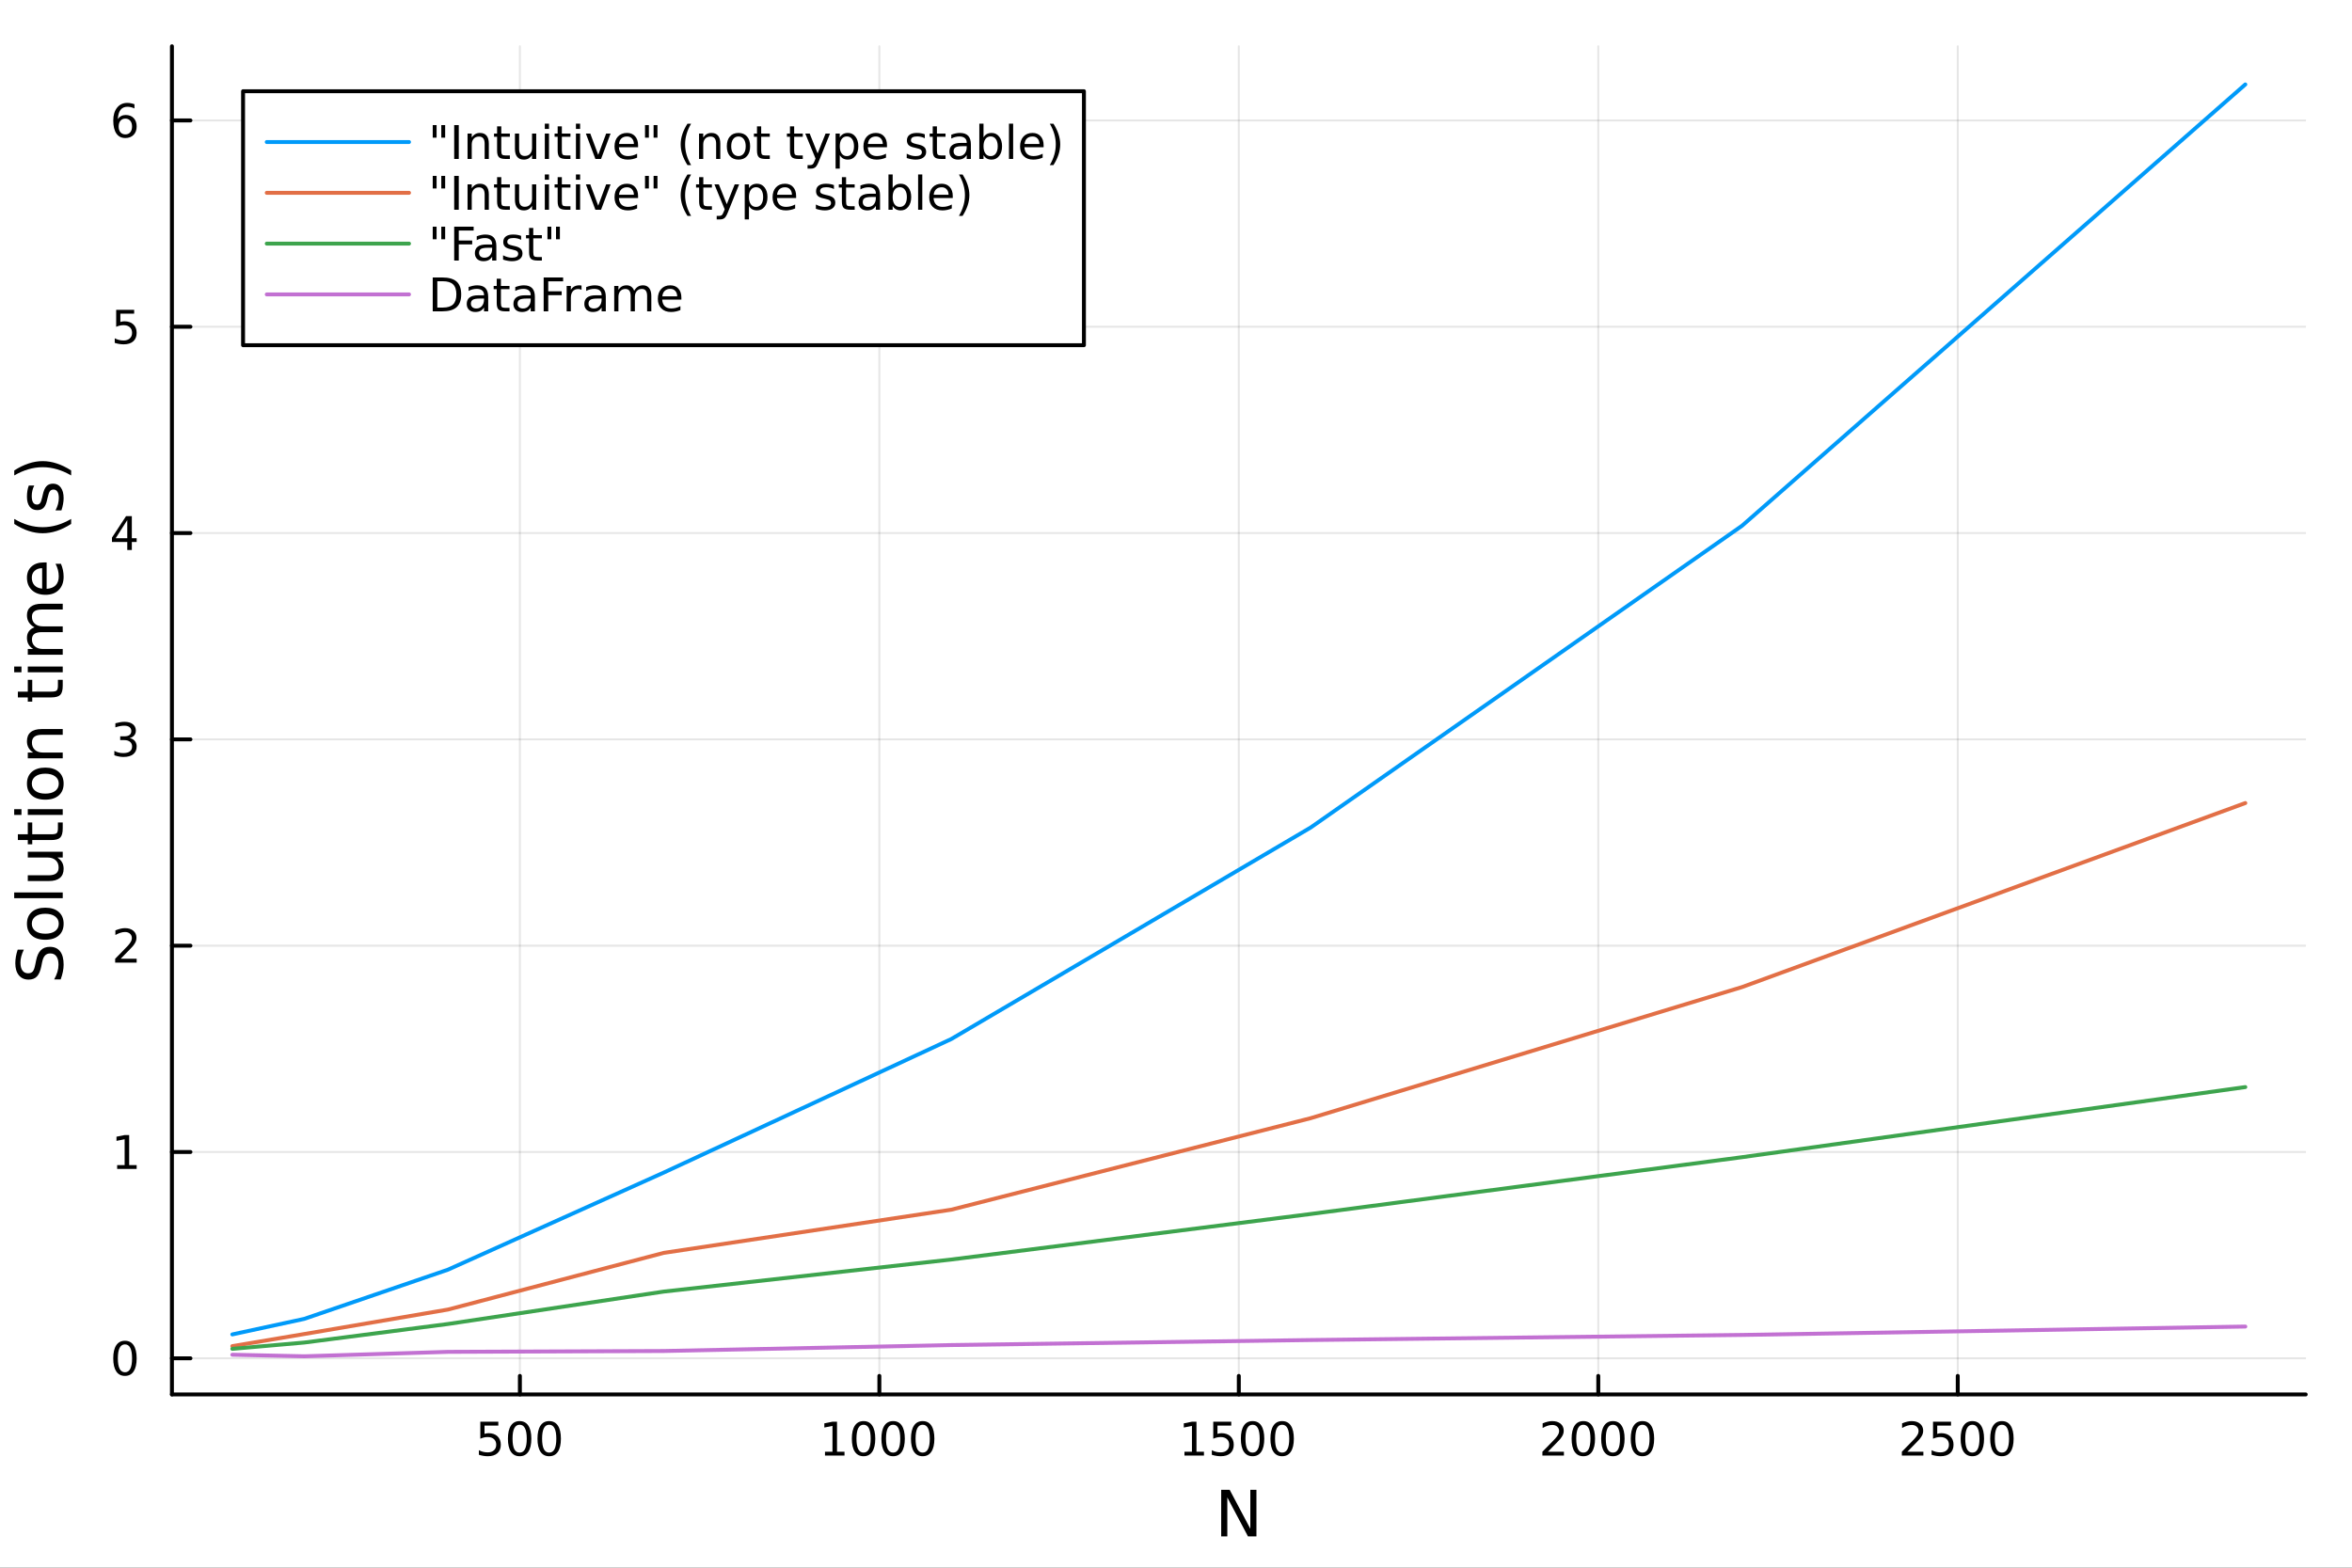<?xml version="1.0" encoding="utf-8"?>
<svg xmlns="http://www.w3.org/2000/svg" xmlns:xlink="http://www.w3.org/1999/xlink" width="600" height="400" viewBox="0 0 2400 1600">
<rect x="0" y="0" width="2400" height="1600" fill="#333333" stroke="none"/>
<defs>
  <clipPath id="clip640">
    <rect x="0" y="0" width="2400" height="1600"/>
  </clipPath>
</defs>
<path clip-path="url(#clip640)" d="M0 1600 L2400 1600 L2400 0 L0 0  Z" fill="#ffffff" fill-rule="evenodd" fill-opacity="1"/>
<defs>
  <clipPath id="clip641">
    <rect x="480" y="0" width="1681" height="1600"/>
  </clipPath>
</defs>
<path clip-path="url(#clip640)" d="M175.445 1423.18 L2352.76 1423.18 L2352.76 47.244 L175.445 47.244  Z" fill="#ffffff" fill-rule="evenodd" fill-opacity="1"/>
<defs>
  <clipPath id="clip642">
    <rect x="175" y="47" width="2178" height="1377"/>
  </clipPath>
</defs>
<polyline clip-path="url(#clip642)" style="stroke:#000000; stroke-linecap:round; stroke-linejoin:round; stroke-width:2; stroke-opacity:0.1; fill:none" points="530.505,1423.18 530.505,47.244 "/>
<polyline clip-path="url(#clip642)" style="stroke:#000000; stroke-linecap:round; stroke-linejoin:round; stroke-width:2; stroke-opacity:0.1; fill:none" points="897.303,1423.18 897.303,47.244 "/>
<polyline clip-path="url(#clip642)" style="stroke:#000000; stroke-linecap:round; stroke-linejoin:round; stroke-width:2; stroke-opacity:0.1; fill:none" points="1264.1,1423.18 1264.1,47.244 "/>
<polyline clip-path="url(#clip642)" style="stroke:#000000; stroke-linecap:round; stroke-linejoin:round; stroke-width:2; stroke-opacity:0.1; fill:none" points="1630.9,1423.18 1630.9,47.244 "/>
<polyline clip-path="url(#clip642)" style="stroke:#000000; stroke-linecap:round; stroke-linejoin:round; stroke-width:2; stroke-opacity:0.1; fill:none" points="1997.7,1423.18 1997.7,47.244 "/>
<polyline clip-path="url(#clip640)" style="stroke:#000000; stroke-linecap:round; stroke-linejoin:round; stroke-width:4; stroke-opacity:1; fill:none" points="175.445,1423.18 2352.76,1423.18 "/>
<polyline clip-path="url(#clip640)" style="stroke:#000000; stroke-linecap:round; stroke-linejoin:round; stroke-width:4; stroke-opacity:1; fill:none" points="530.505,1423.18 530.505,1404.28 "/>
<polyline clip-path="url(#clip640)" style="stroke:#000000; stroke-linecap:round; stroke-linejoin:round; stroke-width:4; stroke-opacity:1; fill:none" points="897.303,1423.18 897.303,1404.28 "/>
<polyline clip-path="url(#clip640)" style="stroke:#000000; stroke-linecap:round; stroke-linejoin:round; stroke-width:4; stroke-opacity:1; fill:none" points="1264.1,1423.18 1264.1,1404.28 "/>
<polyline clip-path="url(#clip640)" style="stroke:#000000; stroke-linecap:round; stroke-linejoin:round; stroke-width:4; stroke-opacity:1; fill:none" points="1630.9,1423.18 1630.9,1404.28 "/>
<polyline clip-path="url(#clip640)" style="stroke:#000000; stroke-linecap:round; stroke-linejoin:round; stroke-width:4; stroke-opacity:1; fill:none" points="1997.7,1423.18 1997.7,1404.28 "/>
<path clip-path="url(#clip640)" d="M490.124 1451.02 L508.48 1451.02 L508.48 1454.96 L494.406 1454.96 L494.406 1463.43 Q495.424 1463.08 496.443 1462.92 Q497.462 1462.73 498.48 1462.73 Q504.267 1462.73 507.647 1465.9 Q511.026 1469.08 511.026 1474.49 Q511.026 1480.07 507.554 1483.17 Q504.082 1486.25 497.762 1486.25 Q495.587 1486.25 493.318 1485.88 Q491.073 1485.51 488.665 1484.77 L488.665 1480.07 Q490.749 1481.2 492.971 1481.76 Q495.193 1482.32 497.67 1482.32 Q501.674 1482.32 504.012 1480.21 Q506.35 1478.1 506.35 1474.49 Q506.35 1470.88 504.012 1468.77 Q501.674 1466.67 497.67 1466.67 Q495.795 1466.67 493.92 1467.08 Q492.068 1467.5 490.124 1468.38 L490.124 1451.02 Z" fill="#000000" fill-rule="nonzero" fill-opacity="1" /><path clip-path="url(#clip640)" d="M530.239 1454.1 Q526.628 1454.1 524.799 1457.66 Q522.994 1461.2 522.994 1468.33 Q522.994 1475.44 524.799 1479.01 Q526.628 1482.55 530.239 1482.55 Q533.873 1482.55 535.679 1479.01 Q537.508 1475.44 537.508 1468.33 Q537.508 1461.2 535.679 1457.66 Q533.873 1454.1 530.239 1454.1 M530.239 1450.39 Q536.049 1450.39 539.105 1455 Q542.183 1459.58 542.183 1468.33 Q542.183 1477.06 539.105 1481.67 Q536.049 1486.25 530.239 1486.25 Q524.429 1486.25 521.35 1481.67 Q518.295 1477.06 518.295 1468.33 Q518.295 1459.58 521.35 1455 Q524.429 1450.39 530.239 1450.39 Z" fill="#000000" fill-rule="nonzero" fill-opacity="1" /><path clip-path="url(#clip640)" d="M560.401 1454.1 Q556.79 1454.1 554.961 1457.66 Q553.156 1461.2 553.156 1468.33 Q553.156 1475.44 554.961 1479.01 Q556.79 1482.55 560.401 1482.55 Q564.035 1482.55 565.841 1479.01 Q567.669 1475.44 567.669 1468.33 Q567.669 1461.2 565.841 1457.66 Q564.035 1454.1 560.401 1454.1 M560.401 1450.39 Q566.211 1450.39 569.267 1455 Q572.345 1459.58 572.345 1468.33 Q572.345 1477.06 569.267 1481.67 Q566.211 1486.25 560.401 1486.25 Q554.591 1486.25 551.512 1481.67 Q548.457 1477.06 548.457 1468.33 Q548.457 1459.58 551.512 1455 Q554.591 1450.39 560.401 1450.39 Z" fill="#000000" fill-rule="nonzero" fill-opacity="1" /><path clip-path="url(#clip640)" d="M841.829 1481.64 L849.468 1481.64 L849.468 1455.28 L841.157 1456.95 L841.157 1452.69 L849.421 1451.02 L854.097 1451.02 L854.097 1481.64 L861.736 1481.64 L861.736 1485.58 L841.829 1485.58 L841.829 1481.64 Z" fill="#000000" fill-rule="nonzero" fill-opacity="1" /><path clip-path="url(#clip640)" d="M881.18 1454.1 Q877.569 1454.1 875.741 1457.66 Q873.935 1461.2 873.935 1468.33 Q873.935 1475.44 875.741 1479.01 Q877.569 1482.55 881.18 1482.55 Q884.815 1482.55 886.62 1479.01 Q888.449 1475.44 888.449 1468.33 Q888.449 1461.2 886.62 1457.66 Q884.815 1454.1 881.18 1454.1 M881.18 1450.39 Q886.99 1450.39 890.046 1455 Q893.125 1459.58 893.125 1468.33 Q893.125 1477.06 890.046 1481.67 Q886.99 1486.25 881.18 1486.25 Q875.37 1486.25 872.291 1481.67 Q869.236 1477.06 869.236 1468.33 Q869.236 1459.58 872.291 1455 Q875.37 1450.39 881.18 1450.39 Z" fill="#000000" fill-rule="nonzero" fill-opacity="1" /><path clip-path="url(#clip640)" d="M911.342 1454.1 Q907.731 1454.1 905.902 1457.66 Q904.097 1461.2 904.097 1468.33 Q904.097 1475.44 905.902 1479.01 Q907.731 1482.55 911.342 1482.55 Q914.976 1482.55 916.782 1479.01 Q918.611 1475.44 918.611 1468.33 Q918.611 1461.2 916.782 1457.66 Q914.976 1454.1 911.342 1454.1 M911.342 1450.39 Q917.152 1450.39 920.208 1455 Q923.287 1459.58 923.287 1468.33 Q923.287 1477.06 920.208 1481.67 Q917.152 1486.25 911.342 1486.25 Q905.532 1486.25 902.453 1481.67 Q899.398 1477.06 899.398 1468.33 Q899.398 1459.58 902.453 1455 Q905.532 1450.39 911.342 1450.39 Z" fill="#000000" fill-rule="nonzero" fill-opacity="1" /><path clip-path="url(#clip640)" d="M941.504 1454.1 Q937.893 1454.1 936.064 1457.66 Q934.259 1461.2 934.259 1468.33 Q934.259 1475.44 936.064 1479.01 Q937.893 1482.55 941.504 1482.55 Q945.138 1482.55 946.944 1479.01 Q948.773 1475.44 948.773 1468.33 Q948.773 1461.2 946.944 1457.66 Q945.138 1454.1 941.504 1454.1 M941.504 1450.39 Q947.314 1450.39 950.37 1455 Q953.448 1459.58 953.448 1468.33 Q953.448 1477.06 950.37 1481.67 Q947.314 1486.25 941.504 1486.25 Q935.694 1486.25 932.615 1481.67 Q929.56 1477.06 929.56 1468.33 Q929.56 1459.58 932.615 1455 Q935.694 1450.39 941.504 1450.39 Z" fill="#000000" fill-rule="nonzero" fill-opacity="1" /><path clip-path="url(#clip640)" d="M1208.63 1481.64 L1216.27 1481.64 L1216.27 1455.28 L1207.96 1456.95 L1207.96 1452.69 L1216.22 1451.02 L1220.89 1451.02 L1220.89 1481.64 L1228.53 1481.64 L1228.53 1485.58 L1208.63 1485.58 L1208.63 1481.64 Z" fill="#000000" fill-rule="nonzero" fill-opacity="1" /><path clip-path="url(#clip640)" d="M1238.02 1451.02 L1256.38 1451.02 L1256.38 1454.96 L1242.31 1454.96 L1242.31 1463.43 Q1243.33 1463.08 1244.34 1462.92 Q1245.36 1462.73 1246.38 1462.73 Q1252.17 1462.73 1255.55 1465.9 Q1258.93 1469.08 1258.93 1474.49 Q1258.93 1480.07 1255.45 1483.17 Q1251.98 1486.25 1245.66 1486.25 Q1243.49 1486.25 1241.22 1485.88 Q1238.97 1485.51 1236.57 1484.77 L1236.57 1480.07 Q1238.65 1481.2 1240.87 1481.76 Q1243.09 1482.32 1245.57 1482.32 Q1249.58 1482.32 1251.91 1480.21 Q1254.25 1478.1 1254.25 1474.49 Q1254.25 1470.88 1251.91 1468.77 Q1249.58 1466.67 1245.57 1466.67 Q1243.7 1466.67 1241.82 1467.08 Q1239.97 1467.5 1238.02 1468.38 L1238.02 1451.02 Z" fill="#000000" fill-rule="nonzero" fill-opacity="1" /><path clip-path="url(#clip640)" d="M1278.14 1454.1 Q1274.53 1454.1 1272.7 1457.66 Q1270.89 1461.2 1270.89 1468.33 Q1270.89 1475.44 1272.7 1479.01 Q1274.53 1482.55 1278.14 1482.55 Q1281.77 1482.55 1283.58 1479.01 Q1285.41 1475.44 1285.41 1468.33 Q1285.41 1461.2 1283.58 1457.66 Q1281.77 1454.1 1278.14 1454.1 M1278.14 1450.39 Q1283.95 1450.39 1287.01 1455 Q1290.08 1459.58 1290.08 1468.33 Q1290.08 1477.06 1287.01 1481.67 Q1283.95 1486.25 1278.14 1486.25 Q1272.33 1486.25 1269.25 1481.67 Q1266.2 1477.06 1266.2 1468.33 Q1266.2 1459.58 1269.25 1455 Q1272.33 1450.39 1278.14 1450.39 Z" fill="#000000" fill-rule="nonzero" fill-opacity="1" /><path clip-path="url(#clip640)" d="M1308.3 1454.1 Q1304.69 1454.1 1302.86 1457.66 Q1301.06 1461.2 1301.06 1468.33 Q1301.06 1475.44 1302.86 1479.01 Q1304.69 1482.55 1308.3 1482.55 Q1311.94 1482.55 1313.74 1479.01 Q1315.57 1475.44 1315.57 1468.33 Q1315.57 1461.2 1313.74 1457.66 Q1311.94 1454.1 1308.3 1454.1 M1308.3 1450.39 Q1314.11 1450.39 1317.17 1455 Q1320.25 1459.58 1320.25 1468.33 Q1320.25 1477.06 1317.17 1481.67 Q1314.11 1486.25 1308.3 1486.25 Q1302.49 1486.25 1299.41 1481.67 Q1296.36 1477.06 1296.36 1468.33 Q1296.36 1459.58 1299.41 1455 Q1302.49 1450.39 1308.3 1450.39 Z" fill="#000000" fill-rule="nonzero" fill-opacity="1" /><path clip-path="url(#clip640)" d="M1579.51 1481.64 L1595.83 1481.64 L1595.83 1485.58 L1573.88 1485.58 L1573.88 1481.64 Q1576.55 1478.89 1581.13 1474.26 Q1585.74 1469.61 1586.92 1468.27 Q1589.16 1465.74 1590.04 1464.01 Q1590.94 1462.25 1590.94 1460.56 Q1590.94 1457.8 1589 1456.07 Q1587.08 1454.33 1583.98 1454.33 Q1581.78 1454.33 1579.32 1455.09 Q1576.89 1455.86 1574.12 1457.41 L1574.12 1452.69 Q1576.94 1451.55 1579.39 1450.97 Q1581.85 1450.39 1583.88 1450.39 Q1589.25 1450.39 1592.45 1453.08 Q1595.64 1455.77 1595.64 1460.26 Q1595.64 1462.39 1594.83 1464.31 Q1594.05 1466.2 1591.94 1468.8 Q1591.36 1469.47 1588.26 1472.69 Q1585.16 1475.88 1579.51 1481.64 Z" fill="#000000" fill-rule="nonzero" fill-opacity="1" /><path clip-path="url(#clip640)" d="M1615.64 1454.1 Q1612.03 1454.1 1610.2 1457.66 Q1608.4 1461.2 1608.4 1468.33 Q1608.4 1475.44 1610.2 1479.01 Q1612.03 1482.55 1615.64 1482.55 Q1619.28 1482.55 1621.08 1479.01 Q1622.91 1475.44 1622.91 1468.33 Q1622.91 1461.2 1621.08 1457.66 Q1619.28 1454.1 1615.64 1454.1 M1615.64 1450.39 Q1621.45 1450.39 1624.51 1455 Q1627.59 1459.58 1627.59 1468.33 Q1627.59 1477.06 1624.51 1481.67 Q1621.45 1486.25 1615.64 1486.25 Q1609.83 1486.25 1606.75 1481.67 Q1603.7 1477.06 1603.7 1468.33 Q1603.7 1459.58 1606.75 1455 Q1609.83 1450.39 1615.64 1450.39 Z" fill="#000000" fill-rule="nonzero" fill-opacity="1" /><path clip-path="url(#clip640)" d="M1645.81 1454.1 Q1642.19 1454.1 1640.37 1457.66 Q1638.56 1461.2 1638.56 1468.33 Q1638.56 1475.44 1640.37 1479.01 Q1642.19 1482.55 1645.81 1482.55 Q1649.44 1482.55 1651.25 1479.01 Q1653.07 1475.44 1653.07 1468.33 Q1653.07 1461.2 1651.25 1457.66 Q1649.44 1454.1 1645.81 1454.1 M1645.81 1450.39 Q1651.62 1450.39 1654.67 1455 Q1657.75 1459.58 1657.75 1468.33 Q1657.75 1477.06 1654.67 1481.67 Q1651.62 1486.25 1645.81 1486.25 Q1640 1486.25 1636.92 1481.67 Q1633.86 1477.06 1633.86 1468.33 Q1633.86 1459.58 1636.92 1455 Q1640 1450.39 1645.81 1450.39 Z" fill="#000000" fill-rule="nonzero" fill-opacity="1" /><path clip-path="url(#clip640)" d="M1675.97 1454.1 Q1672.36 1454.1 1670.53 1457.66 Q1668.72 1461.2 1668.72 1468.33 Q1668.72 1475.44 1670.53 1479.01 Q1672.36 1482.55 1675.97 1482.55 Q1679.6 1482.55 1681.41 1479.01 Q1683.24 1475.44 1683.24 1468.33 Q1683.24 1461.2 1681.41 1457.66 Q1679.6 1454.1 1675.97 1454.1 M1675.97 1450.39 Q1681.78 1450.39 1684.83 1455 Q1687.91 1459.58 1687.91 1468.33 Q1687.91 1477.06 1684.83 1481.67 Q1681.78 1486.25 1675.97 1486.25 Q1670.16 1486.25 1667.08 1481.67 Q1664.02 1477.06 1664.02 1468.33 Q1664.02 1459.58 1667.08 1455 Q1670.16 1450.39 1675.97 1450.39 Z" fill="#000000" fill-rule="nonzero" fill-opacity="1" /><path clip-path="url(#clip640)" d="M1946.31 1481.64 L1962.63 1481.64 L1962.63 1485.58 L1940.68 1485.58 L1940.68 1481.64 Q1943.34 1478.89 1947.93 1474.26 Q1952.53 1469.61 1953.71 1468.27 Q1955.96 1465.74 1956.84 1464.01 Q1957.74 1462.25 1957.74 1460.56 Q1957.74 1457.8 1955.8 1456.07 Q1953.88 1454.33 1950.77 1454.33 Q1948.58 1454.33 1946.12 1455.09 Q1943.69 1455.86 1940.91 1457.41 L1940.91 1452.69 Q1943.74 1451.55 1946.19 1450.97 Q1948.65 1450.39 1950.68 1450.39 Q1956.05 1450.39 1959.25 1453.08 Q1962.44 1455.77 1962.44 1460.26 Q1962.44 1462.39 1961.63 1464.31 Q1960.84 1466.2 1958.74 1468.8 Q1958.16 1469.47 1955.06 1472.69 Q1951.96 1475.88 1946.31 1481.64 Z" fill="#000000" fill-rule="nonzero" fill-opacity="1" /><path clip-path="url(#clip640)" d="M1972.49 1451.02 L1990.84 1451.02 L1990.84 1454.96 L1976.77 1454.96 L1976.77 1463.43 Q1977.79 1463.08 1978.81 1462.92 Q1979.83 1462.73 1980.84 1462.73 Q1986.63 1462.73 1990.01 1465.9 Q1993.39 1469.08 1993.39 1474.49 Q1993.39 1480.07 1989.92 1483.17 Q1986.45 1486.25 1980.13 1486.25 Q1977.95 1486.25 1975.68 1485.88 Q1973.44 1485.51 1971.03 1484.77 L1971.03 1480.07 Q1973.11 1481.2 1975.33 1481.76 Q1977.56 1482.32 1980.03 1482.32 Q1984.04 1482.32 1986.38 1480.21 Q1988.71 1478.1 1988.71 1474.49 Q1988.71 1470.88 1986.38 1468.77 Q1984.04 1466.67 1980.03 1466.67 Q1978.16 1466.67 1976.28 1467.08 Q1974.43 1467.5 1972.49 1468.38 L1972.49 1451.02 Z" fill="#000000" fill-rule="nonzero" fill-opacity="1" /><path clip-path="url(#clip640)" d="M2012.6 1454.1 Q2008.99 1454.1 2007.16 1457.66 Q2005.36 1461.2 2005.36 1468.33 Q2005.36 1475.44 2007.16 1479.01 Q2008.99 1482.55 2012.6 1482.55 Q2016.24 1482.55 2018.04 1479.01 Q2019.87 1475.44 2019.87 1468.33 Q2019.87 1461.2 2018.04 1457.66 Q2016.24 1454.1 2012.6 1454.1 M2012.6 1450.39 Q2018.41 1450.39 2021.47 1455 Q2024.55 1459.58 2024.55 1468.33 Q2024.55 1477.06 2021.47 1481.67 Q2018.41 1486.25 2012.6 1486.25 Q2006.79 1486.25 2003.71 1481.67 Q2000.66 1477.06 2000.66 1468.33 Q2000.66 1459.58 2003.71 1455 Q2006.79 1450.39 2012.6 1450.39 Z" fill="#000000" fill-rule="nonzero" fill-opacity="1" /><path clip-path="url(#clip640)" d="M2042.77 1454.1 Q2039.15 1454.1 2037.33 1457.66 Q2035.52 1461.2 2035.52 1468.33 Q2035.52 1475.44 2037.33 1479.01 Q2039.15 1482.55 2042.77 1482.55 Q2046.4 1482.55 2048.2 1479.01 Q2050.03 1475.44 2050.03 1468.33 Q2050.03 1461.2 2048.2 1457.66 Q2046.4 1454.1 2042.77 1454.1 M2042.77 1450.39 Q2048.58 1450.39 2051.63 1455 Q2054.71 1459.58 2054.71 1468.33 Q2054.71 1477.06 2051.63 1481.67 Q2048.58 1486.25 2042.77 1486.25 Q2036.95 1486.25 2033.88 1481.67 Q2030.82 1477.06 2030.82 1468.33 Q2030.82 1459.58 2033.88 1455 Q2036.95 1450.39 2042.77 1450.39 Z" fill="#000000" fill-rule="nonzero" fill-opacity="1" /><path clip-path="url(#clip640)" d="M1246.12 1520.52 L1254.77 1520.52 L1275.85 1560.28 L1275.85 1520.52 L1282.08 1520.52 L1282.08 1568.04 L1273.43 1568.04 L1252.36 1528.29 L1252.36 1568.04 L1246.12 1568.04 L1246.12 1520.52 Z" fill="#000000" fill-rule="nonzero" fill-opacity="1" /><polyline clip-path="url(#clip642)" style="stroke:#000000; stroke-linecap:round; stroke-linejoin:round; stroke-width:2; stroke-opacity:0.1; fill:none" points="175.445,1386.31 2352.76,1386.31 "/>
<polyline clip-path="url(#clip642)" style="stroke:#000000; stroke-linecap:round; stroke-linejoin:round; stroke-width:2; stroke-opacity:0.1; fill:none" points="175.445,1175.74 2352.76,1175.74 "/>
<polyline clip-path="url(#clip642)" style="stroke:#000000; stroke-linecap:round; stroke-linejoin:round; stroke-width:2; stroke-opacity:0.1; fill:none" points="175.445,965.177 2352.76,965.177 "/>
<polyline clip-path="url(#clip642)" style="stroke:#000000; stroke-linecap:round; stroke-linejoin:round; stroke-width:2; stroke-opacity:0.1; fill:none" points="175.445,754.613 2352.76,754.613 "/>
<polyline clip-path="url(#clip642)" style="stroke:#000000; stroke-linecap:round; stroke-linejoin:round; stroke-width:2; stroke-opacity:0.1; fill:none" points="175.445,544.049 2352.76,544.049 "/>
<polyline clip-path="url(#clip642)" style="stroke:#000000; stroke-linecap:round; stroke-linejoin:round; stroke-width:2; stroke-opacity:0.1; fill:none" points="175.445,333.484 2352.76,333.484 "/>
<polyline clip-path="url(#clip642)" style="stroke:#000000; stroke-linecap:round; stroke-linejoin:round; stroke-width:2; stroke-opacity:0.1; fill:none" points="175.445,122.92 2352.76,122.92 "/>
<polyline clip-path="url(#clip640)" style="stroke:#000000; stroke-linecap:round; stroke-linejoin:round; stroke-width:4; stroke-opacity:1; fill:none" points="175.445,1423.18 175.445,47.244 "/>
<polyline clip-path="url(#clip640)" style="stroke:#000000; stroke-linecap:round; stroke-linejoin:round; stroke-width:4; stroke-opacity:1; fill:none" points="175.445,1386.31 194.343,1386.31 "/>
<polyline clip-path="url(#clip640)" style="stroke:#000000; stroke-linecap:round; stroke-linejoin:round; stroke-width:4; stroke-opacity:1; fill:none" points="175.445,1175.74 194.343,1175.74 "/>
<polyline clip-path="url(#clip640)" style="stroke:#000000; stroke-linecap:round; stroke-linejoin:round; stroke-width:4; stroke-opacity:1; fill:none" points="175.445,965.177 194.343,965.177 "/>
<polyline clip-path="url(#clip640)" style="stroke:#000000; stroke-linecap:round; stroke-linejoin:round; stroke-width:4; stroke-opacity:1; fill:none" points="175.445,754.613 194.343,754.613 "/>
<polyline clip-path="url(#clip640)" style="stroke:#000000; stroke-linecap:round; stroke-linejoin:round; stroke-width:4; stroke-opacity:1; fill:none" points="175.445,544.049 194.343,544.049 "/>
<polyline clip-path="url(#clip640)" style="stroke:#000000; stroke-linecap:round; stroke-linejoin:round; stroke-width:4; stroke-opacity:1; fill:none" points="175.445,333.484 194.343,333.484 "/>
<polyline clip-path="url(#clip640)" style="stroke:#000000; stroke-linecap:round; stroke-linejoin:round; stroke-width:4; stroke-opacity:1; fill:none" points="175.445,122.92 194.343,122.92 "/>
<path clip-path="url(#clip640)" d="M127.501 1372.1 Q123.89 1372.1 122.061 1375.67 Q120.255 1379.21 120.255 1386.34 Q120.255 1393.45 122.061 1397.01 Q123.89 1400.55 127.501 1400.55 Q131.135 1400.55 132.941 1397.01 Q134.769 1393.45 134.769 1386.34 Q134.769 1379.21 132.941 1375.67 Q131.135 1372.1 127.501 1372.1 M127.501 1368.4 Q133.311 1368.4 136.367 1373.01 Q139.445 1377.59 139.445 1386.34 Q139.445 1395.07 136.367 1399.67 Q133.311 1404.26 127.501 1404.26 Q121.691 1404.26 118.612 1399.67 Q115.556 1395.07 115.556 1386.34 Q115.556 1377.59 118.612 1373.01 Q121.691 1368.4 127.501 1368.4 Z" fill="#000000" fill-rule="nonzero" fill-opacity="1" /><path clip-path="url(#clip640)" d="M119.538 1189.09 L127.177 1189.09 L127.177 1162.72 L118.867 1164.39 L118.867 1160.13 L127.13 1158.46 L131.806 1158.46 L131.806 1189.09 L139.445 1189.09 L139.445 1193.02 L119.538 1193.02 L119.538 1189.09 Z" fill="#000000" fill-rule="nonzero" fill-opacity="1" /><path clip-path="url(#clip640)" d="M123.126 978.522 L139.445 978.522 L139.445 982.457 L117.501 982.457 L117.501 978.522 Q120.163 975.767 124.746 971.138 Q129.353 966.485 130.533 965.142 Q132.779 962.619 133.658 960.883 Q134.561 959.124 134.561 957.434 Q134.561 954.679 132.617 952.943 Q130.695 951.207 127.593 951.207 Q125.394 951.207 122.941 951.971 Q120.51 952.735 117.732 954.286 L117.732 949.564 Q120.556 948.429 123.01 947.851 Q125.464 947.272 127.501 947.272 Q132.871 947.272 136.066 949.957 Q139.26 952.642 139.26 957.133 Q139.26 959.263 138.45 961.184 Q137.663 963.082 135.556 965.675 Q134.978 966.346 131.876 969.564 Q128.774 972.758 123.126 978.522 Z" fill="#000000" fill-rule="nonzero" fill-opacity="1" /><path clip-path="url(#clip640)" d="M132.316 753.259 Q135.672 753.976 137.547 756.245 Q139.445 758.513 139.445 761.847 Q139.445 766.962 135.927 769.763 Q132.408 772.564 125.927 772.564 Q123.751 772.564 121.436 772.124 Q119.144 771.708 116.691 770.851 L116.691 766.337 Q118.635 767.472 120.95 768.05 Q123.265 768.629 125.788 768.629 Q130.186 768.629 132.478 766.893 Q134.792 765.157 134.792 761.847 Q134.792 758.791 132.64 757.078 Q130.51 755.342 126.691 755.342 L122.663 755.342 L122.663 751.499 L126.876 751.499 Q130.325 751.499 132.154 750.134 Q133.982 748.745 133.982 746.152 Q133.982 743.49 132.084 742.078 Q130.209 740.643 126.691 740.643 Q124.769 740.643 122.57 741.06 Q120.371 741.476 117.732 742.356 L117.732 738.189 Q120.394 737.449 122.709 737.078 Q125.047 736.708 127.107 736.708 Q132.431 736.708 135.533 739.138 Q138.635 741.546 138.635 745.666 Q138.635 748.536 136.992 750.527 Q135.348 752.495 132.316 753.259 Z" fill="#000000" fill-rule="nonzero" fill-opacity="1" /><path clip-path="url(#clip640)" d="M129.862 530.843 L118.056 549.292 L129.862 549.292 L129.862 530.843 M128.635 526.769 L134.515 526.769 L134.515 549.292 L139.445 549.292 L139.445 553.181 L134.515 553.181 L134.515 561.329 L129.862 561.329 L129.862 553.181 L114.26 553.181 L114.26 548.667 L128.635 526.769 Z" fill="#000000" fill-rule="nonzero" fill-opacity="1" /><path clip-path="url(#clip640)" d="M118.543 316.204 L136.899 316.204 L136.899 320.14 L122.825 320.14 L122.825 328.612 Q123.843 328.265 124.862 328.103 Q125.88 327.917 126.899 327.917 Q132.686 327.917 136.066 331.089 Q139.445 334.26 139.445 339.677 Q139.445 345.255 135.973 348.357 Q132.501 351.436 126.181 351.436 Q124.005 351.436 121.737 351.065 Q119.492 350.695 117.084 349.954 L117.084 345.255 Q119.168 346.389 121.39 346.945 Q123.612 347.501 126.089 347.501 Q130.093 347.501 132.431 345.394 Q134.769 343.288 134.769 339.677 Q134.769 336.065 132.431 333.959 Q130.093 331.853 126.089 331.853 Q124.214 331.853 122.339 332.269 Q120.487 332.686 118.543 333.565 L118.543 316.204 Z" fill="#000000" fill-rule="nonzero" fill-opacity="1" /><path clip-path="url(#clip640)" d="M127.917 121.057 Q124.769 121.057 122.918 123.21 Q121.089 125.362 121.089 129.112 Q121.089 132.839 122.918 135.015 Q124.769 137.168 127.917 137.168 Q131.066 137.168 132.894 135.015 Q134.746 132.839 134.746 129.112 Q134.746 125.362 132.894 123.21 Q131.066 121.057 127.917 121.057 M137.2 106.404 L137.2 110.663 Q135.441 109.83 133.635 109.39 Q131.853 108.95 130.093 108.95 Q125.464 108.95 123.01 112.075 Q120.58 115.2 120.232 121.52 Q121.598 119.506 123.658 118.441 Q125.718 117.353 128.195 117.353 Q133.404 117.353 136.413 120.524 Q139.445 123.673 139.445 129.112 Q139.445 134.436 136.297 137.654 Q133.149 140.872 127.917 140.872 Q121.922 140.872 118.751 136.288 Q115.58 131.682 115.58 122.955 Q115.58 114.761 119.468 109.9 Q123.357 105.015 129.908 105.015 Q131.667 105.015 133.45 105.363 Q135.255 105.71 137.2 106.404 Z" fill="#000000" fill-rule="nonzero" fill-opacity="1" /><path clip-path="url(#clip640)" d="M18.044 969.215 L24.314 969.215 Q22.563 972.876 21.704 976.122 Q20.845 979.369 20.845 982.392 Q20.845 987.644 22.882 990.509 Q24.919 993.341 28.674 993.341 Q31.826 993.341 33.449 991.463 Q35.04 989.554 36.027 984.27 L36.823 980.387 Q38.191 973.194 41.66 969.788 Q45.098 966.351 50.891 966.351 Q57.798 966.351 61.362 970.998 Q64.927 975.613 64.927 984.557 Q64.927 987.931 64.163 991.75 Q63.399 995.538 61.904 999.612 L55.283 999.612 Q57.479 995.697 58.593 991.941 Q59.707 988.185 59.707 984.557 Q59.707 979.05 57.543 976.058 Q55.379 973.067 51.368 973.067 Q47.867 973.067 45.894 975.231 Q43.92 977.363 42.934 982.265 L42.17 986.18 Q40.737 993.373 37.682 996.588 Q34.626 999.803 29.184 999.803 Q22.882 999.803 19.253 995.378 Q15.625 990.922 15.625 983.124 Q15.625 979.782 16.23 976.313 Q16.834 972.844 18.044 969.215 Z" fill="#000000" fill-rule="nonzero" fill-opacity="1" /><path clip-path="url(#clip640)" d="M32.462 942.766 Q32.462 947.476 36.154 950.214 Q39.815 952.951 46.212 952.951 Q52.609 952.951 56.302 950.246 Q59.962 947.508 59.962 942.766 Q59.962 938.087 56.27 935.35 Q52.578 932.613 46.212 932.613 Q39.878 932.613 36.186 935.35 Q32.462 938.087 32.462 942.766 M27.497 942.766 Q27.497 935.127 32.462 930.766 Q37.427 926.406 46.212 926.406 Q54.965 926.406 59.962 930.766 Q64.927 935.127 64.927 942.766 Q64.927 950.437 59.962 954.797 Q54.965 959.126 46.212 959.126 Q37.427 959.126 32.462 954.797 Q27.497 950.437 27.497 942.766 Z" fill="#000000" fill-rule="nonzero" fill-opacity="1" /><path clip-path="url(#clip640)" d="M14.479 916.698 L14.479 910.842 L64.004 910.842 L64.004 916.698 L14.479 916.698 Z" fill="#000000" fill-rule="nonzero" fill-opacity="1" /><path clip-path="url(#clip640)" d="M49.936 899.193 L28.356 899.193 L28.356 893.336 L49.713 893.336 Q54.774 893.336 57.32 891.363 Q59.835 889.389 59.835 885.443 Q59.835 880.7 56.811 877.963 Q53.787 875.194 48.567 875.194 L28.356 875.194 L28.356 869.337 L64.004 869.337 L64.004 875.194 L58.53 875.194 Q61.776 877.326 63.368 880.159 Q64.927 882.96 64.927 886.684 Q64.927 892.827 61.108 896.01 Q57.288 899.193 49.936 899.193 M27.497 884.456 L27.497 884.456 Z" fill="#000000" fill-rule="nonzero" fill-opacity="1" /><path clip-path="url(#clip640)" d="M18.235 851.482 L28.356 851.482 L28.356 839.419 L32.908 839.419 L32.908 851.482 L52.259 851.482 Q56.62 851.482 57.861 850.304 Q59.103 849.094 59.103 845.434 L59.103 839.419 L64.004 839.419 L64.004 845.434 Q64.004 852.214 61.49 854.792 Q58.943 857.37 52.259 857.37 L32.908 857.37 L32.908 861.667 L28.356 861.667 L28.356 857.37 L18.235 857.37 L18.235 851.482 Z" fill="#000000" fill-rule="nonzero" fill-opacity="1" /><path clip-path="url(#clip640)" d="M28.356 831.716 L28.356 825.86 L64.004 825.86 L64.004 831.716 L28.356 831.716 M14.479 831.716 L14.479 825.86 L21.895 825.86 L21.895 831.716 L14.479 831.716 Z" fill="#000000" fill-rule="nonzero" fill-opacity="1" /><path clip-path="url(#clip640)" d="M32.462 799.792 Q32.462 804.503 36.154 807.24 Q39.815 809.977 46.212 809.977 Q52.609 809.977 56.302 807.272 Q59.962 804.535 59.962 799.792 Q59.962 795.113 56.27 792.376 Q52.578 789.639 46.212 789.639 Q39.878 789.639 36.186 792.376 Q32.462 795.113 32.462 799.792 M27.497 799.792 Q27.497 792.153 32.462 787.793 Q37.427 783.432 46.212 783.432 Q54.965 783.432 59.962 787.793 Q64.927 792.153 64.927 799.792 Q64.927 807.463 59.962 811.823 Q54.965 816.152 46.212 816.152 Q37.427 816.152 32.462 811.823 Q27.497 807.463 27.497 799.792 Z" fill="#000000" fill-rule="nonzero" fill-opacity="1" /><path clip-path="url(#clip640)" d="M42.488 744.092 L64.004 744.092 L64.004 749.949 L42.679 749.949 Q37.618 749.949 35.104 751.922 Q32.589 753.895 32.589 757.842 Q32.589 762.585 35.613 765.322 Q38.637 768.059 43.857 768.059 L64.004 768.059 L64.004 773.947 L28.356 773.947 L28.356 768.059 L33.894 768.059 Q30.68 765.958 29.088 763.126 Q27.497 760.261 27.497 756.537 Q27.497 750.394 31.316 747.243 Q35.104 744.092 42.488 744.092 Z" fill="#000000" fill-rule="nonzero" fill-opacity="1" /><path clip-path="url(#clip640)" d="M18.235 705.898 L28.356 705.898 L28.356 693.835 L32.908 693.835 L32.908 705.898 L52.259 705.898 Q56.62 705.898 57.861 704.72 Q59.103 703.511 59.103 699.85 L59.103 693.835 L64.004 693.835 L64.004 699.85 Q64.004 706.63 61.49 709.208 Q58.943 711.786 52.259 711.786 L32.908 711.786 L32.908 716.083 L28.356 716.083 L28.356 711.786 L18.235 711.786 L18.235 705.898 Z" fill="#000000" fill-rule="nonzero" fill-opacity="1" /><path clip-path="url(#clip640)" d="M28.356 686.132 L28.356 680.276 L64.004 680.276 L64.004 686.132 L28.356 686.132 M14.479 686.132 L14.479 680.276 L21.895 680.276 L21.895 686.132 L14.479 686.132 Z" fill="#000000" fill-rule="nonzero" fill-opacity="1" /><path clip-path="url(#clip640)" d="M35.199 640.267 Q31.253 638.071 29.375 635.016 Q27.497 631.96 27.497 627.822 Q27.497 622.253 31.412 619.229 Q35.295 616.205 42.488 616.205 L64.004 616.205 L64.004 622.093 L42.679 622.093 Q37.555 622.093 35.072 623.908 Q32.589 625.722 32.589 629.446 Q32.589 633.997 35.613 636.639 Q38.637 639.281 43.857 639.281 L64.004 639.281 L64.004 645.169 L42.679 645.169 Q37.523 645.169 35.072 646.983 Q32.589 648.798 32.589 652.585 Q32.589 657.073 35.645 659.715 Q38.669 662.356 43.857 662.356 L64.004 662.356 L64.004 668.245 L28.356 668.245 L28.356 662.356 L33.894 662.356 Q30.616 660.351 29.056 657.55 Q27.497 654.749 27.497 650.898 Q27.497 647.015 29.47 644.31 Q31.444 641.572 35.199 640.267 Z" fill="#000000" fill-rule="nonzero" fill-opacity="1" /><path clip-path="url(#clip640)" d="M44.716 574.032 L47.581 574.032 L47.581 600.959 Q53.628 600.577 56.811 597.331 Q59.962 594.052 59.962 588.228 Q59.962 584.854 59.134 581.703 Q58.307 578.52 56.652 575.401 L62.19 575.401 Q63.527 578.552 64.227 581.862 Q64.927 585.172 64.927 588.578 Q64.927 597.108 59.962 602.105 Q54.997 607.07 46.53 607.07 Q37.777 607.07 32.653 602.36 Q27.497 597.617 27.497 589.596 Q27.497 582.403 32.144 578.234 Q36.759 574.032 44.716 574.032 M42.997 579.889 Q38.191 579.952 35.327 582.594 Q32.462 585.204 32.462 589.533 Q32.462 594.434 35.231 597.394 Q38 600.323 43.029 600.768 L42.997 579.889 Z" fill="#000000" fill-rule="nonzero" fill-opacity="1" /><path clip-path="url(#clip640)" d="M14.543 529.631 Q21.863 533.896 29.025 535.965 Q36.186 538.034 43.538 538.034 Q50.891 538.034 58.116 535.965 Q65.309 533.865 72.598 529.631 L72.598 534.724 Q65.118 539.498 57.893 541.885 Q50.668 544.241 43.538 544.241 Q36.441 544.241 29.247 541.885 Q22.054 539.53 14.543 534.724 L14.543 529.631 Z" fill="#000000" fill-rule="nonzero" fill-opacity="1" /><path clip-path="url(#clip640)" d="M29.407 495.543 L34.945 495.543 Q33.672 498.026 33.035 500.699 Q32.398 503.373 32.398 506.238 Q32.398 510.598 33.735 512.794 Q35.072 514.959 37.746 514.959 Q39.783 514.959 40.96 513.399 Q42.106 511.839 43.157 507.129 L43.602 505.124 Q44.939 498.885 47.39 496.275 Q49.809 493.633 54.169 493.633 Q59.134 493.633 62.031 497.58 Q64.927 501.495 64.927 508.37 Q64.927 511.235 64.354 514.354 Q63.813 517.441 62.699 520.879 L56.652 520.879 Q58.339 517.632 59.198 514.481 Q60.026 511.33 60.026 508.243 Q60.026 504.105 58.625 501.877 Q57.193 499.649 54.615 499.649 Q52.228 499.649 50.955 501.272 Q49.681 502.864 48.504 508.306 L48.026 510.343 Q46.88 515.786 44.525 518.205 Q42.138 520.624 38 520.624 Q32.971 520.624 30.234 517.059 Q27.497 513.494 27.497 506.938 Q27.497 503.691 27.974 500.827 Q28.452 497.962 29.407 495.543 Z" fill="#000000" fill-rule="nonzero" fill-opacity="1" /><path clip-path="url(#clip640)" d="M14.543 485.231 L14.543 480.138 Q22.054 475.364 29.247 473.009 Q36.441 470.621 43.538 470.621 Q50.668 470.621 57.893 473.009 Q65.118 475.364 72.598 480.138 L72.598 485.231 Q65.309 480.997 58.116 478.929 Q50.891 476.828 43.538 476.828 Q36.186 476.828 29.025 478.929 Q21.863 480.997 14.543 485.231 Z" fill="#000000" fill-rule="nonzero" fill-opacity="1" /><polyline clip-path="url(#clip642)" style="stroke:#009af9; stroke-linecap:round; stroke-linejoin:round; stroke-width:4; stroke-opacity:1; fill:none" points="237.067,1361.92 310.427,1346.07 457.146,1295.82 677.224,1196.78 970.662,1060.47 1337.46,844.557 1777.62,536.56 2291.13,86.186 "/>
<polyline clip-path="url(#clip642)" style="stroke:#e26f46; stroke-linecap:round; stroke-linejoin:round; stroke-width:4; stroke-opacity:1; fill:none" points="237.067,1373.86 310.427,1361.53 457.146,1336.54 677.224,1278.71 970.662,1234.63 1337.46,1141.22 1777.62,1007.41 2291.13,819.605 "/>
<polyline clip-path="url(#clip642)" style="stroke:#3da44d; stroke-linecap:round; stroke-linejoin:round; stroke-width:4; stroke-opacity:1; fill:none" points="237.067,1376.66 310.427,1370.22 457.146,1351.27 677.224,1318.21 970.662,1285.48 1337.46,1239.01 1777.62,1181.03 2291.13,1109.49 "/>
<polyline clip-path="url(#clip642)" style="stroke:#c271d2; stroke-linecap:round; stroke-linejoin:round; stroke-width:4; stroke-opacity:1; fill:none" points="237.067,1382.66 310.427,1384.24 457.146,1379.72 677.224,1378.85 970.662,1372.78 1337.46,1367.66 1777.62,1362.45 2291.13,1353.89 "/>
<path clip-path="url(#clip640)" d="M248.022 352.309 L1106.05 352.309 L1106.05 93.109 L248.022 93.109  Z" fill="#ffffff" fill-rule="evenodd" fill-opacity="1"/>
<polyline clip-path="url(#clip640)" style="stroke:#000000; stroke-linecap:round; stroke-linejoin:round; stroke-width:4; stroke-opacity:1; fill:none" points="248.022,352.309 1106.05,352.309 1106.05,93.109 248.022,93.109 248.022,352.309 "/>
<polyline clip-path="url(#clip640)" style="stroke:#009af9; stroke-linecap:round; stroke-linejoin:round; stroke-width:4; stroke-opacity:1; fill:none" points="272.215,144.949 417.369,144.949 "/>
<path clip-path="url(#clip640)" d="M445.496 127.669 L445.496 140.516 L441.561 140.516 L441.561 127.669 L445.496 127.669 M454.246 127.669 L454.246 140.516 L450.311 140.516 L450.311 127.669 L454.246 127.669 Z" fill="#000000" fill-rule="nonzero" fill-opacity="1" /><path clip-path="url(#clip640)" d="M463.459 127.669 L468.135 127.669 L468.135 162.229 L463.459 162.229 L463.459 127.669 Z" fill="#000000" fill-rule="nonzero" fill-opacity="1" /><path clip-path="url(#clip640)" d="M498.806 146.581 L498.806 162.229 L494.547 162.229 L494.547 146.719 Q494.547 143.039 493.112 141.21 Q491.676 139.382 488.806 139.382 Q485.357 139.382 483.366 141.581 Q481.376 143.78 481.376 147.576 L481.376 162.229 L477.093 162.229 L477.093 136.303 L481.376 136.303 L481.376 140.331 Q482.903 137.993 484.964 136.835 Q487.047 135.678 489.755 135.678 Q494.223 135.678 496.514 138.456 Q498.806 141.21 498.806 146.581 Z" fill="#000000" fill-rule="nonzero" fill-opacity="1" /><path clip-path="url(#clip640)" d="M511.514 128.942 L511.514 136.303 L520.287 136.303 L520.287 139.613 L511.514 139.613 L511.514 153.687 Q511.514 156.858 512.371 157.761 Q513.25 158.664 515.912 158.664 L520.287 158.664 L520.287 162.229 L515.912 162.229 Q510.982 162.229 509.107 160.4 Q507.232 158.548 507.232 153.687 L507.232 139.613 L504.107 139.613 L504.107 136.303 L507.232 136.303 L507.232 128.942 L511.514 128.942 Z" fill="#000000" fill-rule="nonzero" fill-opacity="1" /><path clip-path="url(#clip640)" d="M525.449 151.997 L525.449 136.303 L529.709 136.303 L529.709 151.835 Q529.709 155.516 531.144 157.368 Q532.579 159.196 535.449 159.196 Q538.898 159.196 540.889 156.997 Q542.903 154.798 542.903 151.002 L542.903 136.303 L547.162 136.303 L547.162 162.229 L542.903 162.229 L542.903 158.247 Q541.352 160.608 539.292 161.766 Q537.255 162.9 534.547 162.9 Q530.079 162.9 527.764 160.122 Q525.449 157.344 525.449 151.997 M536.167 135.678 L536.167 135.678 Z" fill="#000000" fill-rule="nonzero" fill-opacity="1" /><path clip-path="url(#clip640)" d="M555.935 136.303 L560.195 136.303 L560.195 162.229 L555.935 162.229 L555.935 136.303 M555.935 126.21 L560.195 126.21 L560.195 131.604 L555.935 131.604 L555.935 126.21 Z" fill="#000000" fill-rule="nonzero" fill-opacity="1" /><path clip-path="url(#clip640)" d="M573.32 128.942 L573.32 136.303 L582.093 136.303 L582.093 139.613 L573.32 139.613 L573.32 153.687 Q573.32 156.858 574.176 157.761 Q575.056 158.664 577.718 158.664 L582.093 158.664 L582.093 162.229 L577.718 162.229 Q572.787 162.229 570.912 160.4 Q569.037 158.548 569.037 153.687 L569.037 139.613 L565.912 139.613 L565.912 136.303 L569.037 136.303 L569.037 128.942 L573.32 128.942 Z" fill="#000000" fill-rule="nonzero" fill-opacity="1" /><path clip-path="url(#clip640)" d="M587.694 136.303 L591.954 136.303 L591.954 162.229 L587.694 162.229 L587.694 136.303 M587.694 126.21 L591.954 126.21 L591.954 131.604 L587.694 131.604 L587.694 126.21 Z" fill="#000000" fill-rule="nonzero" fill-opacity="1" /><path clip-path="url(#clip640)" d="M597.81 136.303 L602.324 136.303 L610.426 158.062 L618.528 136.303 L623.041 136.303 L613.319 162.229 L607.532 162.229 L597.81 136.303 Z" fill="#000000" fill-rule="nonzero" fill-opacity="1" /><path clip-path="url(#clip640)" d="M651.097 148.201 L651.097 150.284 L631.514 150.284 Q631.791 154.682 634.153 156.997 Q636.537 159.289 640.773 159.289 Q643.227 159.289 645.518 158.687 Q647.833 158.085 650.102 156.881 L650.102 160.909 Q647.81 161.881 645.402 162.391 Q642.995 162.9 640.518 162.9 Q634.315 162.9 630.68 159.289 Q627.069 155.678 627.069 149.52 Q627.069 143.155 630.495 139.428 Q633.944 135.678 639.777 135.678 Q645.009 135.678 648.041 139.057 Q651.097 142.414 651.097 148.201 M646.838 146.951 Q646.791 143.456 644.87 141.372 Q642.972 139.289 639.824 139.289 Q636.259 139.289 634.106 141.303 Q631.977 143.317 631.653 146.974 L646.838 146.951 Z" fill="#000000" fill-rule="nonzero" fill-opacity="1" /><path clip-path="url(#clip640)" d="M662.115 127.669 L662.115 140.516 L658.18 140.516 L658.18 127.669 L662.115 127.669 M670.865 127.669 L670.865 140.516 L666.93 140.516 L666.93 127.669 L670.865 127.669 Z" fill="#000000" fill-rule="nonzero" fill-opacity="1" /><path clip-path="url(#clip640)" d="M705.194 126.257 Q702.092 131.581 700.587 136.789 Q699.083 141.997 699.083 147.344 Q699.083 152.692 700.587 157.946 Q702.115 163.178 705.194 168.479 L701.49 168.479 Q698.018 163.039 696.282 157.784 Q694.569 152.53 694.569 147.344 Q694.569 142.182 696.282 136.951 Q697.995 131.72 701.49 126.257 L705.194 126.257 Z" fill="#000000" fill-rule="nonzero" fill-opacity="1" /><path clip-path="url(#clip640)" d="M735.008 146.581 L735.008 162.229 L730.749 162.229 L730.749 146.719 Q730.749 143.039 729.314 141.21 Q727.879 139.382 725.009 139.382 Q721.559 139.382 719.569 141.581 Q717.578 143.78 717.578 147.576 L717.578 162.229 L713.296 162.229 L713.296 136.303 L717.578 136.303 L717.578 140.331 Q719.106 137.993 721.166 136.835 Q723.249 135.678 725.958 135.678 Q730.425 135.678 732.717 138.456 Q735.008 141.21 735.008 146.581 Z" fill="#000000" fill-rule="nonzero" fill-opacity="1" /><path clip-path="url(#clip640)" d="M753.55 139.289 Q750.124 139.289 748.133 141.974 Q746.143 144.636 746.143 149.289 Q746.143 153.942 748.11 156.627 Q750.101 159.289 753.55 159.289 Q756.953 159.289 758.944 156.604 Q760.934 153.918 760.934 149.289 Q760.934 144.682 758.944 141.997 Q756.953 139.289 753.55 139.289 M753.55 135.678 Q759.106 135.678 762.277 139.289 Q765.448 142.9 765.448 149.289 Q765.448 155.655 762.277 159.289 Q759.106 162.9 753.55 162.9 Q747.971 162.9 744.8 159.289 Q741.652 155.655 741.652 149.289 Q741.652 142.9 744.8 139.289 Q747.971 135.678 753.55 135.678 Z" fill="#000000" fill-rule="nonzero" fill-opacity="1" /><path clip-path="url(#clip640)" d="M776.721 128.942 L776.721 136.303 L785.494 136.303 L785.494 139.613 L776.721 139.613 L776.721 153.687 Q776.721 156.858 777.578 157.761 Q778.457 158.664 781.119 158.664 L785.494 158.664 L785.494 162.229 L781.119 162.229 Q776.189 162.229 774.314 160.4 Q772.439 158.548 772.439 153.687 L772.439 139.613 L769.314 139.613 L769.314 136.303 L772.439 136.303 L772.439 128.942 L776.721 128.942 Z" fill="#000000" fill-rule="nonzero" fill-opacity="1" /><path clip-path="url(#clip640)" d="M810.378 128.942 L810.378 136.303 L819.152 136.303 L819.152 139.613 L810.378 139.613 L810.378 153.687 Q810.378 156.858 811.235 157.761 Q812.115 158.664 814.777 158.664 L819.152 158.664 L819.152 162.229 L814.777 162.229 Q809.846 162.229 807.971 160.4 Q806.096 158.548 806.096 153.687 L806.096 139.613 L802.971 139.613 L802.971 136.303 L806.096 136.303 L806.096 128.942 L810.378 128.942 Z" fill="#000000" fill-rule="nonzero" fill-opacity="1" /><path clip-path="url(#clip640)" d="M835.54 164.636 Q833.735 169.266 832.022 170.678 Q830.309 172.09 827.439 172.09 L824.036 172.09 L824.036 168.525 L826.536 168.525 Q828.295 168.525 829.267 167.692 Q830.239 166.858 831.42 163.756 L832.184 161.812 L821.698 136.303 L826.212 136.303 L834.313 156.581 L842.415 136.303 L846.929 136.303 L835.54 164.636 Z" fill="#000000" fill-rule="nonzero" fill-opacity="1" /><path clip-path="url(#clip640)" d="M856.929 158.34 L856.929 172.09 L852.647 172.09 L852.647 136.303 L856.929 136.303 L856.929 140.238 Q858.272 137.923 860.309 136.812 Q862.369 135.678 865.216 135.678 Q869.938 135.678 872.878 139.428 Q875.841 143.178 875.841 149.289 Q875.841 155.4 872.878 159.15 Q869.938 162.9 865.216 162.9 Q862.369 162.9 860.309 161.789 Q858.272 160.655 856.929 158.34 M871.42 149.289 Q871.42 144.59 869.475 141.928 Q867.554 139.243 864.174 139.243 Q860.795 139.243 858.85 141.928 Q856.929 144.59 856.929 149.289 Q856.929 153.988 858.85 156.673 Q860.795 159.335 864.174 159.335 Q867.554 159.335 869.475 156.673 Q871.42 153.988 871.42 149.289 Z" fill="#000000" fill-rule="nonzero" fill-opacity="1" /><path clip-path="url(#clip640)" d="M905.077 148.201 L905.077 150.284 L885.494 150.284 Q885.772 154.682 888.133 156.997 Q890.517 159.289 894.753 159.289 Q897.207 159.289 899.498 158.687 Q901.813 158.085 904.082 156.881 L904.082 160.909 Q901.79 161.881 899.383 162.391 Q896.975 162.9 894.498 162.9 Q888.295 162.9 884.66 159.289 Q881.049 155.678 881.049 149.52 Q881.049 143.155 884.475 139.428 Q887.924 135.678 893.758 135.678 Q898.989 135.678 902.021 139.057 Q905.077 142.414 905.077 148.201 M900.818 146.951 Q900.771 143.456 898.85 141.372 Q896.952 139.289 893.804 139.289 Q890.239 139.289 888.086 141.303 Q885.957 143.317 885.633 146.974 L900.818 146.951 Z" fill="#000000" fill-rule="nonzero" fill-opacity="1" /><path clip-path="url(#clip640)" d="M943.665 137.067 L943.665 141.094 Q941.859 140.169 939.915 139.706 Q937.97 139.243 935.887 139.243 Q932.716 139.243 931.119 140.215 Q929.544 141.187 929.544 143.131 Q929.544 144.613 930.679 145.469 Q931.813 146.303 935.239 147.067 L936.697 147.391 Q941.234 148.363 943.132 150.145 Q945.054 151.905 945.054 155.076 Q945.054 158.687 942.183 160.793 Q939.336 162.9 934.336 162.9 Q932.253 162.9 929.984 162.483 Q927.739 162.09 925.239 161.28 L925.239 156.881 Q927.6 158.108 929.892 158.733 Q932.183 159.335 934.429 159.335 Q937.438 159.335 939.058 158.317 Q940.679 157.275 940.679 155.4 Q940.679 153.664 939.498 152.738 Q938.341 151.812 934.382 150.956 L932.901 150.608 Q928.943 149.775 927.183 148.062 Q925.424 146.326 925.424 143.317 Q925.424 139.659 928.017 137.669 Q930.609 135.678 935.378 135.678 Q937.739 135.678 939.822 136.025 Q941.906 136.372 943.665 137.067 Z" fill="#000000" fill-rule="nonzero" fill-opacity="1" /><path clip-path="url(#clip640)" d="M956.049 128.942 L956.049 136.303 L964.822 136.303 L964.822 139.613 L956.049 139.613 L956.049 153.687 Q956.049 156.858 956.905 157.761 Q957.785 158.664 960.447 158.664 L964.822 158.664 L964.822 162.229 L960.447 162.229 Q955.517 162.229 953.642 160.4 Q951.767 158.548 951.767 153.687 L951.767 139.613 L948.642 139.613 L948.642 136.303 L951.767 136.303 L951.767 128.942 L956.049 128.942 Z" fill="#000000" fill-rule="nonzero" fill-opacity="1" /><path clip-path="url(#clip640)" d="M982.206 149.196 Q977.044 149.196 975.053 150.377 Q973.063 151.557 973.063 154.405 Q973.063 156.673 974.544 158.016 Q976.049 159.335 978.618 159.335 Q982.16 159.335 984.29 156.835 Q986.442 154.312 986.442 150.145 L986.442 149.196 L982.206 149.196 M990.702 147.437 L990.702 162.229 L986.442 162.229 L986.442 158.293 Q984.984 160.655 982.808 161.789 Q980.632 162.9 977.484 162.9 Q973.503 162.9 971.141 160.678 Q968.804 158.432 968.804 154.682 Q968.804 150.307 971.72 148.085 Q974.66 145.863 980.47 145.863 L986.442 145.863 L986.442 145.446 Q986.442 142.507 984.498 140.909 Q982.577 139.289 979.081 139.289 Q976.859 139.289 974.753 139.821 Q972.646 140.354 970.702 141.419 L970.702 137.483 Q973.04 136.581 975.239 136.141 Q977.438 135.678 979.521 135.678 Q985.146 135.678 987.924 138.594 Q990.702 141.511 990.702 147.437 Z" fill="#000000" fill-rule="nonzero" fill-opacity="1" /><path clip-path="url(#clip640)" d="M1018.09 149.289 Q1018.09 144.59 1016.14 141.928 Q1014.22 139.243 1010.84 139.243 Q1007.46 139.243 1005.52 141.928 Q1003.59 144.59 1003.59 149.289 Q1003.59 153.988 1005.52 156.673 Q1007.46 159.335 1010.84 159.335 Q1014.22 159.335 1016.14 156.673 Q1018.09 153.988 1018.09 149.289 M1003.59 140.238 Q1004.94 137.923 1006.97 136.812 Q1009.03 135.678 1011.88 135.678 Q1016.6 135.678 1019.54 139.428 Q1022.51 143.178 1022.51 149.289 Q1022.51 155.4 1019.54 159.15 Q1016.6 162.9 1011.88 162.9 Q1009.03 162.9 1006.97 161.789 Q1004.94 160.655 1003.59 158.34 L1003.59 162.229 L999.313 162.229 L999.313 126.21 L1003.59 126.21 L1003.59 140.238 Z" fill="#000000" fill-rule="nonzero" fill-opacity="1" /><path clip-path="url(#clip640)" d="M1029.57 126.21 L1033.83 126.21 L1033.83 162.229 L1029.57 162.229 L1029.57 126.21 Z" fill="#000000" fill-rule="nonzero" fill-opacity="1" /><path clip-path="url(#clip640)" d="M1064.91 148.201 L1064.91 150.284 L1045.33 150.284 Q1045.61 154.682 1047.97 156.997 Q1050.35 159.289 1054.59 159.289 Q1057.04 159.289 1059.34 158.687 Q1061.65 158.085 1063.92 156.881 L1063.92 160.909 Q1061.63 161.881 1059.22 162.391 Q1056.81 162.9 1054.34 162.9 Q1048.13 162.9 1044.5 159.289 Q1040.89 155.678 1040.89 149.52 Q1040.89 143.155 1044.31 139.428 Q1047.76 135.678 1053.59 135.678 Q1058.83 135.678 1061.86 139.057 Q1064.91 142.414 1064.91 148.201 M1060.65 146.951 Q1060.61 143.456 1058.69 141.372 Q1056.79 139.289 1053.64 139.289 Q1050.08 139.289 1047.92 141.303 Q1045.79 143.317 1045.47 146.974 L1060.65 146.951 Z" fill="#000000" fill-rule="nonzero" fill-opacity="1" /><path clip-path="url(#clip640)" d="M1071.23 126.257 L1074.94 126.257 Q1078.41 131.72 1080.12 136.951 Q1081.86 142.182 1081.86 147.344 Q1081.86 152.53 1080.12 157.784 Q1078.41 163.039 1074.94 168.479 L1071.23 168.479 Q1074.31 163.178 1075.82 157.946 Q1077.34 152.692 1077.34 147.344 Q1077.34 141.997 1075.82 136.789 Q1074.31 131.581 1071.23 126.257 Z" fill="#000000" fill-rule="nonzero" fill-opacity="1" /><polyline clip-path="url(#clip640)" style="stroke:#e26f46; stroke-linecap:round; stroke-linejoin:round; stroke-width:4; stroke-opacity:1; fill:none" points="272.215,196.789 417.369,196.789 "/>
<path clip-path="url(#clip640)" d="M445.496 179.509 L445.496 192.356 L441.561 192.356 L441.561 179.509 L445.496 179.509 M454.246 179.509 L454.246 192.356 L450.311 192.356 L450.311 179.509 L454.246 179.509 Z" fill="#000000" fill-rule="nonzero" fill-opacity="1" /><path clip-path="url(#clip640)" d="M463.459 179.509 L468.135 179.509 L468.135 214.069 L463.459 214.069 L463.459 179.509 Z" fill="#000000" fill-rule="nonzero" fill-opacity="1" /><path clip-path="url(#clip640)" d="M498.806 198.421 L498.806 214.069 L494.547 214.069 L494.547 198.559 Q494.547 194.879 493.112 193.05 Q491.676 191.222 488.806 191.222 Q485.357 191.222 483.366 193.421 Q481.376 195.62 481.376 199.416 L481.376 214.069 L477.093 214.069 L477.093 188.143 L481.376 188.143 L481.376 192.171 Q482.903 189.833 484.964 188.675 Q487.047 187.518 489.755 187.518 Q494.223 187.518 496.514 190.296 Q498.806 193.05 498.806 198.421 Z" fill="#000000" fill-rule="nonzero" fill-opacity="1" /><path clip-path="url(#clip640)" d="M511.514 180.782 L511.514 188.143 L520.287 188.143 L520.287 191.453 L511.514 191.453 L511.514 205.527 Q511.514 208.698 512.371 209.601 Q513.25 210.504 515.912 210.504 L520.287 210.504 L520.287 214.069 L515.912 214.069 Q510.982 214.069 509.107 212.24 Q507.232 210.388 507.232 205.527 L507.232 191.453 L504.107 191.453 L504.107 188.143 L507.232 188.143 L507.232 180.782 L511.514 180.782 Z" fill="#000000" fill-rule="nonzero" fill-opacity="1" /><path clip-path="url(#clip640)" d="M525.449 203.837 L525.449 188.143 L529.709 188.143 L529.709 203.675 Q529.709 207.356 531.144 209.208 Q532.579 211.036 535.449 211.036 Q538.898 211.036 540.889 208.837 Q542.903 206.638 542.903 202.842 L542.903 188.143 L547.162 188.143 L547.162 214.069 L542.903 214.069 L542.903 210.087 Q541.352 212.448 539.292 213.606 Q537.255 214.74 534.547 214.74 Q530.079 214.74 527.764 211.962 Q525.449 209.184 525.449 203.837 M536.167 187.518 L536.167 187.518 Z" fill="#000000" fill-rule="nonzero" fill-opacity="1" /><path clip-path="url(#clip640)" d="M555.935 188.143 L560.195 188.143 L560.195 214.069 L555.935 214.069 L555.935 188.143 M555.935 178.05 L560.195 178.05 L560.195 183.444 L555.935 183.444 L555.935 178.05 Z" fill="#000000" fill-rule="nonzero" fill-opacity="1" /><path clip-path="url(#clip640)" d="M573.32 180.782 L573.32 188.143 L582.093 188.143 L582.093 191.453 L573.32 191.453 L573.32 205.527 Q573.32 208.698 574.176 209.601 Q575.056 210.504 577.718 210.504 L582.093 210.504 L582.093 214.069 L577.718 214.069 Q572.787 214.069 570.912 212.24 Q569.037 210.388 569.037 205.527 L569.037 191.453 L565.912 191.453 L565.912 188.143 L569.037 188.143 L569.037 180.782 L573.32 180.782 Z" fill="#000000" fill-rule="nonzero" fill-opacity="1" /><path clip-path="url(#clip640)" d="M587.694 188.143 L591.954 188.143 L591.954 214.069 L587.694 214.069 L587.694 188.143 M587.694 178.05 L591.954 178.05 L591.954 183.444 L587.694 183.444 L587.694 178.05 Z" fill="#000000" fill-rule="nonzero" fill-opacity="1" /><path clip-path="url(#clip640)" d="M597.81 188.143 L602.324 188.143 L610.426 209.902 L618.528 188.143 L623.041 188.143 L613.319 214.069 L607.532 214.069 L597.81 188.143 Z" fill="#000000" fill-rule="nonzero" fill-opacity="1" /><path clip-path="url(#clip640)" d="M651.097 200.041 L651.097 202.124 L631.514 202.124 Q631.791 206.522 634.153 208.837 Q636.537 211.129 640.773 211.129 Q643.227 211.129 645.518 210.527 Q647.833 209.925 650.102 208.721 L650.102 212.749 Q647.81 213.721 645.402 214.231 Q642.995 214.74 640.518 214.74 Q634.315 214.74 630.68 211.129 Q627.069 207.518 627.069 201.36 Q627.069 194.995 630.495 191.268 Q633.944 187.518 639.777 187.518 Q645.009 187.518 648.041 190.897 Q651.097 194.254 651.097 200.041 M646.838 198.791 Q646.791 195.296 644.87 193.212 Q642.972 191.129 639.824 191.129 Q636.259 191.129 634.106 193.143 Q631.977 195.157 631.653 198.814 L646.838 198.791 Z" fill="#000000" fill-rule="nonzero" fill-opacity="1" /><path clip-path="url(#clip640)" d="M662.115 179.509 L662.115 192.356 L658.18 192.356 L658.18 179.509 L662.115 179.509 M670.865 179.509 L670.865 192.356 L666.93 192.356 L666.93 179.509 L670.865 179.509 Z" fill="#000000" fill-rule="nonzero" fill-opacity="1" /><path clip-path="url(#clip640)" d="M705.194 178.097 Q702.092 183.421 700.587 188.629 Q699.083 193.837 699.083 199.184 Q699.083 204.532 700.587 209.786 Q702.115 215.018 705.194 220.319 L701.49 220.319 Q698.018 214.879 696.282 209.624 Q694.569 204.37 694.569 199.184 Q694.569 194.022 696.282 188.791 Q697.995 183.56 701.49 178.097 L705.194 178.097 Z" fill="#000000" fill-rule="nonzero" fill-opacity="1" /><path clip-path="url(#clip640)" d="M717.671 180.782 L717.671 188.143 L726.444 188.143 L726.444 191.453 L717.671 191.453 L717.671 205.527 Q717.671 208.698 718.527 209.601 Q719.407 210.504 722.069 210.504 L726.444 210.504 L726.444 214.069 L722.069 214.069 Q717.138 214.069 715.263 212.24 Q713.388 210.388 713.388 205.527 L713.388 191.453 L710.263 191.453 L710.263 188.143 L713.388 188.143 L713.388 180.782 L717.671 180.782 Z" fill="#000000" fill-rule="nonzero" fill-opacity="1" /><path clip-path="url(#clip640)" d="M742.832 216.476 Q741.027 221.106 739.314 222.518 Q737.601 223.93 734.731 223.93 L731.328 223.93 L731.328 220.365 L733.828 220.365 Q735.587 220.365 736.559 219.532 Q737.532 218.698 738.712 215.596 L739.476 213.652 L728.99 188.143 L733.504 188.143 L741.606 208.421 L749.707 188.143 L754.221 188.143 L742.832 216.476 Z" fill="#000000" fill-rule="nonzero" fill-opacity="1" /><path clip-path="url(#clip640)" d="M764.221 210.18 L764.221 223.93 L759.939 223.93 L759.939 188.143 L764.221 188.143 L764.221 192.078 Q765.564 189.763 767.601 188.652 Q769.661 187.518 772.508 187.518 Q777.23 187.518 780.17 191.268 Q783.133 195.018 783.133 201.129 Q783.133 207.24 780.17 210.99 Q777.23 214.74 772.508 214.74 Q769.661 214.74 767.601 213.629 Q765.564 212.495 764.221 210.18 M778.712 201.129 Q778.712 196.43 776.767 193.768 Q774.846 191.083 771.467 191.083 Q768.087 191.083 766.143 193.768 Q764.221 196.43 764.221 201.129 Q764.221 205.828 766.143 208.513 Q768.087 211.175 771.467 211.175 Q774.846 211.175 776.767 208.513 Q778.712 205.828 778.712 201.129 Z" fill="#000000" fill-rule="nonzero" fill-opacity="1" /><path clip-path="url(#clip640)" d="M812.369 200.041 L812.369 202.124 L792.786 202.124 Q793.064 206.522 795.425 208.837 Q797.809 211.129 802.045 211.129 Q804.499 211.129 806.79 210.527 Q809.105 209.925 811.374 208.721 L811.374 212.749 Q809.082 213.721 806.675 214.231 Q804.267 214.74 801.791 214.74 Q795.587 214.74 791.953 211.129 Q788.342 207.518 788.342 201.36 Q788.342 194.995 791.767 191.268 Q795.216 187.518 801.05 187.518 Q806.281 187.518 809.314 190.897 Q812.369 194.254 812.369 200.041 M808.11 198.791 Q808.064 195.296 806.142 193.212 Q804.244 191.129 801.096 191.129 Q797.531 191.129 795.379 193.143 Q793.249 195.157 792.925 198.814 L808.11 198.791 Z" fill="#000000" fill-rule="nonzero" fill-opacity="1" /><path clip-path="url(#clip640)" d="M850.957 188.907 L850.957 192.934 Q849.151 192.009 847.207 191.546 Q845.263 191.083 843.179 191.083 Q840.008 191.083 838.411 192.055 Q836.837 193.027 836.837 194.971 Q836.837 196.453 837.971 197.309 Q839.105 198.143 842.531 198.907 L843.989 199.231 Q848.526 200.203 850.425 201.985 Q852.346 203.745 852.346 206.916 Q852.346 210.527 849.475 212.633 Q846.628 214.74 841.628 214.74 Q839.545 214.74 837.276 214.323 Q835.031 213.93 832.531 213.12 L832.531 208.721 Q834.892 209.948 837.184 210.573 Q839.475 211.175 841.721 211.175 Q844.73 211.175 846.35 210.157 Q847.971 209.115 847.971 207.24 Q847.971 205.504 846.79 204.578 Q845.633 203.652 841.675 202.796 L840.193 202.448 Q836.235 201.615 834.476 199.902 Q832.716 198.166 832.716 195.157 Q832.716 191.499 835.309 189.509 Q837.901 187.518 842.67 187.518 Q845.031 187.518 847.114 187.865 Q849.198 188.212 850.957 188.907 Z" fill="#000000" fill-rule="nonzero" fill-opacity="1" /><path clip-path="url(#clip640)" d="M863.341 180.782 L863.341 188.143 L872.114 188.143 L872.114 191.453 L863.341 191.453 L863.341 205.527 Q863.341 208.698 864.198 209.601 Q865.077 210.504 867.739 210.504 L872.114 210.504 L872.114 214.069 L867.739 214.069 Q862.809 214.069 860.934 212.24 Q859.059 210.388 859.059 205.527 L859.059 191.453 L855.934 191.453 L855.934 188.143 L859.059 188.143 L859.059 180.782 L863.341 180.782 Z" fill="#000000" fill-rule="nonzero" fill-opacity="1" /><path clip-path="url(#clip640)" d="M889.498 201.036 Q884.336 201.036 882.346 202.217 Q880.355 203.397 880.355 206.245 Q880.355 208.513 881.836 209.856 Q883.341 211.175 885.91 211.175 Q889.452 211.175 891.582 208.675 Q893.734 206.152 893.734 201.985 L893.734 201.036 L889.498 201.036 M897.994 199.277 L897.994 214.069 L893.734 214.069 L893.734 210.133 Q892.276 212.495 890.1 213.629 Q887.924 214.74 884.776 214.74 Q880.795 214.74 878.434 212.518 Q876.096 210.272 876.096 206.522 Q876.096 202.147 879.012 199.925 Q881.952 197.703 887.762 197.703 L893.734 197.703 L893.734 197.286 Q893.734 194.347 891.79 192.749 Q889.869 191.129 886.373 191.129 Q884.151 191.129 882.045 191.661 Q879.938 192.194 877.994 193.259 L877.994 189.323 Q880.332 188.421 882.531 187.981 Q884.73 187.518 886.813 187.518 Q892.438 187.518 895.216 190.434 Q897.994 193.351 897.994 199.277 Z" fill="#000000" fill-rule="nonzero" fill-opacity="1" /><path clip-path="url(#clip640)" d="M925.378 201.129 Q925.378 196.43 923.433 193.768 Q921.512 191.083 918.132 191.083 Q914.753 191.083 912.808 193.768 Q910.887 196.43 910.887 201.129 Q910.887 205.828 912.808 208.513 Q914.753 211.175 918.132 211.175 Q921.512 211.175 923.433 208.513 Q925.378 205.828 925.378 201.129 M910.887 192.078 Q912.23 189.763 914.267 188.652 Q916.327 187.518 919.174 187.518 Q923.896 187.518 926.836 191.268 Q929.799 195.018 929.799 201.129 Q929.799 207.24 926.836 210.99 Q923.896 214.74 919.174 214.74 Q916.327 214.74 914.267 213.629 Q912.23 212.495 910.887 210.18 L910.887 214.069 L906.605 214.069 L906.605 178.05 L910.887 178.05 L910.887 192.078 Z" fill="#000000" fill-rule="nonzero" fill-opacity="1" /><path clip-path="url(#clip640)" d="M936.859 178.05 L941.118 178.05 L941.118 214.069 L936.859 214.069 L936.859 178.05 Z" fill="#000000" fill-rule="nonzero" fill-opacity="1" /><path clip-path="url(#clip640)" d="M972.206 200.041 L972.206 202.124 L952.623 202.124 Q952.901 206.522 955.262 208.837 Q957.646 211.129 961.882 211.129 Q964.336 211.129 966.628 210.527 Q968.942 209.925 971.211 208.721 L971.211 212.749 Q968.919 213.721 966.512 214.231 Q964.104 214.74 961.628 214.74 Q955.424 214.74 951.79 211.129 Q948.179 207.518 948.179 201.36 Q948.179 194.995 951.605 191.268 Q955.054 187.518 960.887 187.518 Q966.118 187.518 969.151 190.897 Q972.206 194.254 972.206 200.041 M967.947 198.791 Q967.901 195.296 965.979 193.212 Q964.081 191.129 960.933 191.129 Q957.368 191.129 955.216 193.143 Q953.086 195.157 952.762 198.814 L967.947 198.791 Z" fill="#000000" fill-rule="nonzero" fill-opacity="1" /><path clip-path="url(#clip640)" d="M978.526 178.097 L982.229 178.097 Q985.702 183.56 987.415 188.791 Q989.151 194.022 989.151 199.184 Q989.151 204.37 987.415 209.624 Q985.702 214.879 982.229 220.319 L978.526 220.319 Q981.604 215.018 983.109 209.786 Q984.637 204.532 984.637 199.184 Q984.637 193.837 983.109 188.629 Q981.604 183.421 978.526 178.097 Z" fill="#000000" fill-rule="nonzero" fill-opacity="1" /><polyline clip-path="url(#clip640)" style="stroke:#3da44d; stroke-linecap:round; stroke-linejoin:round; stroke-width:4; stroke-opacity:1; fill:none" points="272.215,248.629 417.369,248.629 "/>
<path clip-path="url(#clip640)" d="M445.496 231.349 L445.496 244.196 L441.561 244.196 L441.561 231.349 L445.496 231.349 M454.246 231.349 L454.246 244.196 L450.311 244.196 L450.311 231.349 L454.246 231.349 Z" fill="#000000" fill-rule="nonzero" fill-opacity="1" /><path clip-path="url(#clip640)" d="M463.459 231.349 L483.32 231.349 L483.32 235.284 L468.135 235.284 L468.135 245.469 L481.839 245.469 L481.839 249.404 L468.135 249.404 L468.135 265.909 L463.459 265.909 L463.459 231.349 Z" fill="#000000" fill-rule="nonzero" fill-opacity="1" /><path clip-path="url(#clip640)" d="M497.973 252.876 Q492.811 252.876 490.82 254.057 Q488.829 255.237 488.829 258.085 Q488.829 260.353 490.311 261.696 Q491.815 263.015 494.385 263.015 Q497.926 263.015 500.056 260.515 Q502.209 257.992 502.209 253.825 L502.209 252.876 L497.973 252.876 M506.468 251.117 L506.468 265.909 L502.209 265.909 L502.209 261.973 Q500.75 264.335 498.575 265.469 Q496.399 266.58 493.25 266.58 Q489.269 266.58 486.908 264.358 Q484.57 262.112 484.57 258.362 Q484.57 253.987 487.487 251.765 Q490.426 249.543 496.237 249.543 L502.209 249.543 L502.209 249.126 Q502.209 246.187 500.264 244.589 Q498.343 242.969 494.848 242.969 Q492.626 242.969 490.519 243.501 Q488.413 244.034 486.468 245.099 L486.468 241.163 Q488.806 240.261 491.005 239.821 Q493.204 239.358 495.288 239.358 Q500.912 239.358 503.69 242.274 Q506.468 245.191 506.468 251.117 Z" fill="#000000" fill-rule="nonzero" fill-opacity="1" /><path clip-path="url(#clip640)" d="M531.769 240.747 L531.769 244.774 Q529.963 243.849 528.019 243.386 Q526.074 242.923 523.991 242.923 Q520.82 242.923 519.223 243.895 Q517.649 244.867 517.649 246.811 Q517.649 248.293 518.783 249.149 Q519.917 249.983 523.343 250.747 L524.801 251.071 Q529.338 252.043 531.236 253.825 Q533.158 255.585 533.158 258.756 Q533.158 262.367 530.287 264.473 Q527.44 266.58 522.44 266.58 Q520.357 266.58 518.088 266.163 Q515.843 265.77 513.343 264.96 L513.343 260.561 Q515.704 261.788 517.996 262.413 Q520.287 263.015 522.533 263.015 Q525.542 263.015 527.162 261.997 Q528.783 260.955 528.783 259.08 Q528.783 257.344 527.602 256.418 Q526.445 255.492 522.486 254.636 L521.005 254.288 Q517.047 253.455 515.287 251.742 Q513.528 250.006 513.528 246.997 Q513.528 243.339 516.121 241.349 Q518.713 239.358 523.482 239.358 Q525.843 239.358 527.926 239.705 Q530.01 240.052 531.769 240.747 Z" fill="#000000" fill-rule="nonzero" fill-opacity="1" /><path clip-path="url(#clip640)" d="M544.153 232.622 L544.153 239.983 L552.926 239.983 L552.926 243.293 L544.153 243.293 L544.153 257.367 Q544.153 260.538 545.009 261.441 Q545.889 262.344 548.551 262.344 L552.926 262.344 L552.926 265.909 L548.551 265.909 Q543.621 265.909 541.746 264.08 Q539.871 262.228 539.871 257.367 L539.871 243.293 L536.746 243.293 L536.746 239.983 L539.871 239.983 L539.871 232.622 L544.153 232.622 Z" fill="#000000" fill-rule="nonzero" fill-opacity="1" /><path clip-path="url(#clip640)" d="M562.556 231.349 L562.556 244.196 L558.621 244.196 L558.621 231.349 L562.556 231.349 M571.306 231.349 L571.306 244.196 L567.37 244.196 L567.37 231.349 L571.306 231.349 Z" fill="#000000" fill-rule="nonzero" fill-opacity="1" /><polyline clip-path="url(#clip640)" style="stroke:#c271d2; stroke-linecap:round; stroke-linejoin:round; stroke-width:4; stroke-opacity:1; fill:none" points="272.215,300.469 417.369,300.469 "/>
<path clip-path="url(#clip640)" d="M446.237 287.031 L446.237 313.906 L451.885 313.906 Q459.038 313.906 462.348 310.665 Q465.681 307.425 465.681 300.434 Q465.681 293.489 462.348 290.272 Q459.038 287.031 451.885 287.031 L446.237 287.031 M441.561 283.189 L451.167 283.189 Q461.214 283.189 465.913 287.378 Q470.612 291.545 470.612 300.434 Q470.612 309.369 465.89 313.559 Q461.167 317.749 451.167 317.749 L441.561 317.749 L441.561 283.189 Z" fill="#000000" fill-rule="nonzero" fill-opacity="1" /><path clip-path="url(#clip640)" d="M489.663 304.716 Q484.501 304.716 482.51 305.897 Q480.519 307.077 480.519 309.925 Q480.519 312.193 482.001 313.536 Q483.505 314.855 486.075 314.855 Q489.616 314.855 491.746 312.355 Q493.899 309.832 493.899 305.665 L493.899 304.716 L489.663 304.716 M498.158 302.957 L498.158 317.749 L493.899 317.749 L493.899 313.813 Q492.44 316.175 490.264 317.309 Q488.088 318.42 484.94 318.42 Q480.959 318.42 478.598 316.198 Q476.26 313.952 476.26 310.202 Q476.26 305.827 479.176 303.605 Q482.116 301.383 487.926 301.383 L493.899 301.383 L493.899 300.966 Q493.899 298.027 491.954 296.429 Q490.033 294.809 486.538 294.809 Q484.315 294.809 482.209 295.341 Q480.102 295.874 478.158 296.939 L478.158 293.003 Q480.496 292.101 482.695 291.661 Q484.894 291.198 486.977 291.198 Q492.602 291.198 495.38 294.114 Q498.158 297.031 498.158 302.957 Z" fill="#000000" fill-rule="nonzero" fill-opacity="1" /><path clip-path="url(#clip640)" d="M511.144 284.462 L511.144 291.823 L519.917 291.823 L519.917 295.133 L511.144 295.133 L511.144 309.207 Q511.144 312.378 512 313.281 Q512.88 314.184 515.542 314.184 L519.917 314.184 L519.917 317.749 L515.542 317.749 Q510.612 317.749 508.737 315.92 Q506.862 314.068 506.862 309.207 L506.862 295.133 L503.737 295.133 L503.737 291.823 L506.862 291.823 L506.862 284.462 L511.144 284.462 Z" fill="#000000" fill-rule="nonzero" fill-opacity="1" /><path clip-path="url(#clip640)" d="M537.301 304.716 Q532.139 304.716 530.148 305.897 Q528.158 307.077 528.158 309.925 Q528.158 312.193 529.639 313.536 Q531.144 314.855 533.713 314.855 Q537.255 314.855 539.385 312.355 Q541.537 309.832 541.537 305.665 L541.537 304.716 L537.301 304.716 M545.797 302.957 L545.797 317.749 L541.537 317.749 L541.537 313.813 Q540.079 316.175 537.903 317.309 Q535.727 318.42 532.579 318.42 Q528.598 318.42 526.236 316.198 Q523.898 313.952 523.898 310.202 Q523.898 305.827 526.815 303.605 Q529.755 301.383 535.565 301.383 L541.537 301.383 L541.537 300.966 Q541.537 298.027 539.593 296.429 Q537.672 294.809 534.176 294.809 Q531.954 294.809 529.848 295.341 Q527.741 295.874 525.797 296.939 L525.797 293.003 Q528.135 292.101 530.334 291.661 Q532.533 291.198 534.616 291.198 Q540.241 291.198 543.019 294.114 Q545.797 297.031 545.797 302.957 Z" fill="#000000" fill-rule="nonzero" fill-opacity="1" /><path clip-path="url(#clip640)" d="M554.755 283.189 L574.616 283.189 L574.616 287.124 L559.431 287.124 L559.431 297.309 L573.134 297.309 L573.134 301.244 L559.431 301.244 L559.431 317.749 L554.755 317.749 L554.755 283.189 Z" fill="#000000" fill-rule="nonzero" fill-opacity="1" /><path clip-path="url(#clip640)" d="M593.412 295.804 Q592.694 295.388 591.838 295.202 Q591.005 294.994 589.986 294.994 Q586.375 294.994 584.431 297.355 Q582.509 299.693 582.509 304.091 L582.509 317.749 L578.227 317.749 L578.227 291.823 L582.509 291.823 L582.509 295.851 Q583.852 293.489 586.005 292.355 Q588.157 291.198 591.236 291.198 Q591.676 291.198 592.208 291.267 Q592.741 291.314 593.389 291.429 L593.412 295.804 Z" fill="#000000" fill-rule="nonzero" fill-opacity="1" /><path clip-path="url(#clip640)" d="M609.662 304.716 Q604.5 304.716 602.509 305.897 Q600.518 307.077 600.518 309.925 Q600.518 312.193 602 313.536 Q603.505 314.855 606.074 314.855 Q609.616 314.855 611.745 312.355 Q613.898 309.832 613.898 305.665 L613.898 304.716 L609.662 304.716 M618.157 302.957 L618.157 317.749 L613.898 317.749 L613.898 313.813 Q612.44 316.175 610.264 317.309 Q608.088 318.42 604.94 318.42 Q600.958 318.42 598.597 316.198 Q596.259 313.952 596.259 310.202 Q596.259 305.827 599.176 303.605 Q602.116 301.383 607.926 301.383 L613.898 301.383 L613.898 300.966 Q613.898 298.027 611.954 296.429 Q610.032 294.809 606.537 294.809 Q604.315 294.809 602.208 295.341 Q600.102 295.874 598.157 296.939 L598.157 293.003 Q600.495 292.101 602.694 291.661 Q604.893 291.198 606.977 291.198 Q612.602 291.198 615.379 294.114 Q618.157 297.031 618.157 302.957 Z" fill="#000000" fill-rule="nonzero" fill-opacity="1" /><path clip-path="url(#clip640)" d="M647.115 296.8 Q648.713 293.929 650.935 292.564 Q653.157 291.198 656.166 291.198 Q660.217 291.198 662.416 294.045 Q664.615 296.869 664.615 302.101 L664.615 317.749 L660.333 317.749 L660.333 302.239 Q660.333 298.513 659.013 296.707 Q657.694 294.902 654.986 294.902 Q651.676 294.902 649.754 297.101 Q647.833 299.3 647.833 303.096 L647.833 317.749 L643.551 317.749 L643.551 302.239 Q643.551 298.489 642.231 296.707 Q640.912 294.902 638.157 294.902 Q634.893 294.902 632.972 297.124 Q631.051 299.323 631.051 303.096 L631.051 317.749 L626.768 317.749 L626.768 291.823 L631.051 291.823 L631.051 295.851 Q632.509 293.466 634.546 292.332 Q636.583 291.198 639.384 291.198 Q642.208 291.198 644.176 292.633 Q646.166 294.068 647.115 296.8 Z" fill="#000000" fill-rule="nonzero" fill-opacity="1" /><path clip-path="url(#clip640)" d="M695.286 303.721 L695.286 305.804 L675.703 305.804 Q675.981 310.202 678.342 312.517 Q680.726 314.809 684.962 314.809 Q687.416 314.809 689.708 314.207 Q692.023 313.605 694.291 312.401 L694.291 316.429 Q691.999 317.401 689.592 317.911 Q687.185 318.42 684.708 318.42 Q678.504 318.42 674.87 314.809 Q671.259 311.198 671.259 305.04 Q671.259 298.675 674.685 294.948 Q678.134 291.198 683.967 291.198 Q689.199 291.198 692.231 294.577 Q695.286 297.934 695.286 303.721 M691.027 302.471 Q690.981 298.976 689.06 296.892 Q687.161 294.809 684.013 294.809 Q680.449 294.809 678.296 296.823 Q676.166 298.837 675.842 302.494 L691.027 302.471 Z" fill="#000000" fill-rule="nonzero" fill-opacity="1" /></svg>
